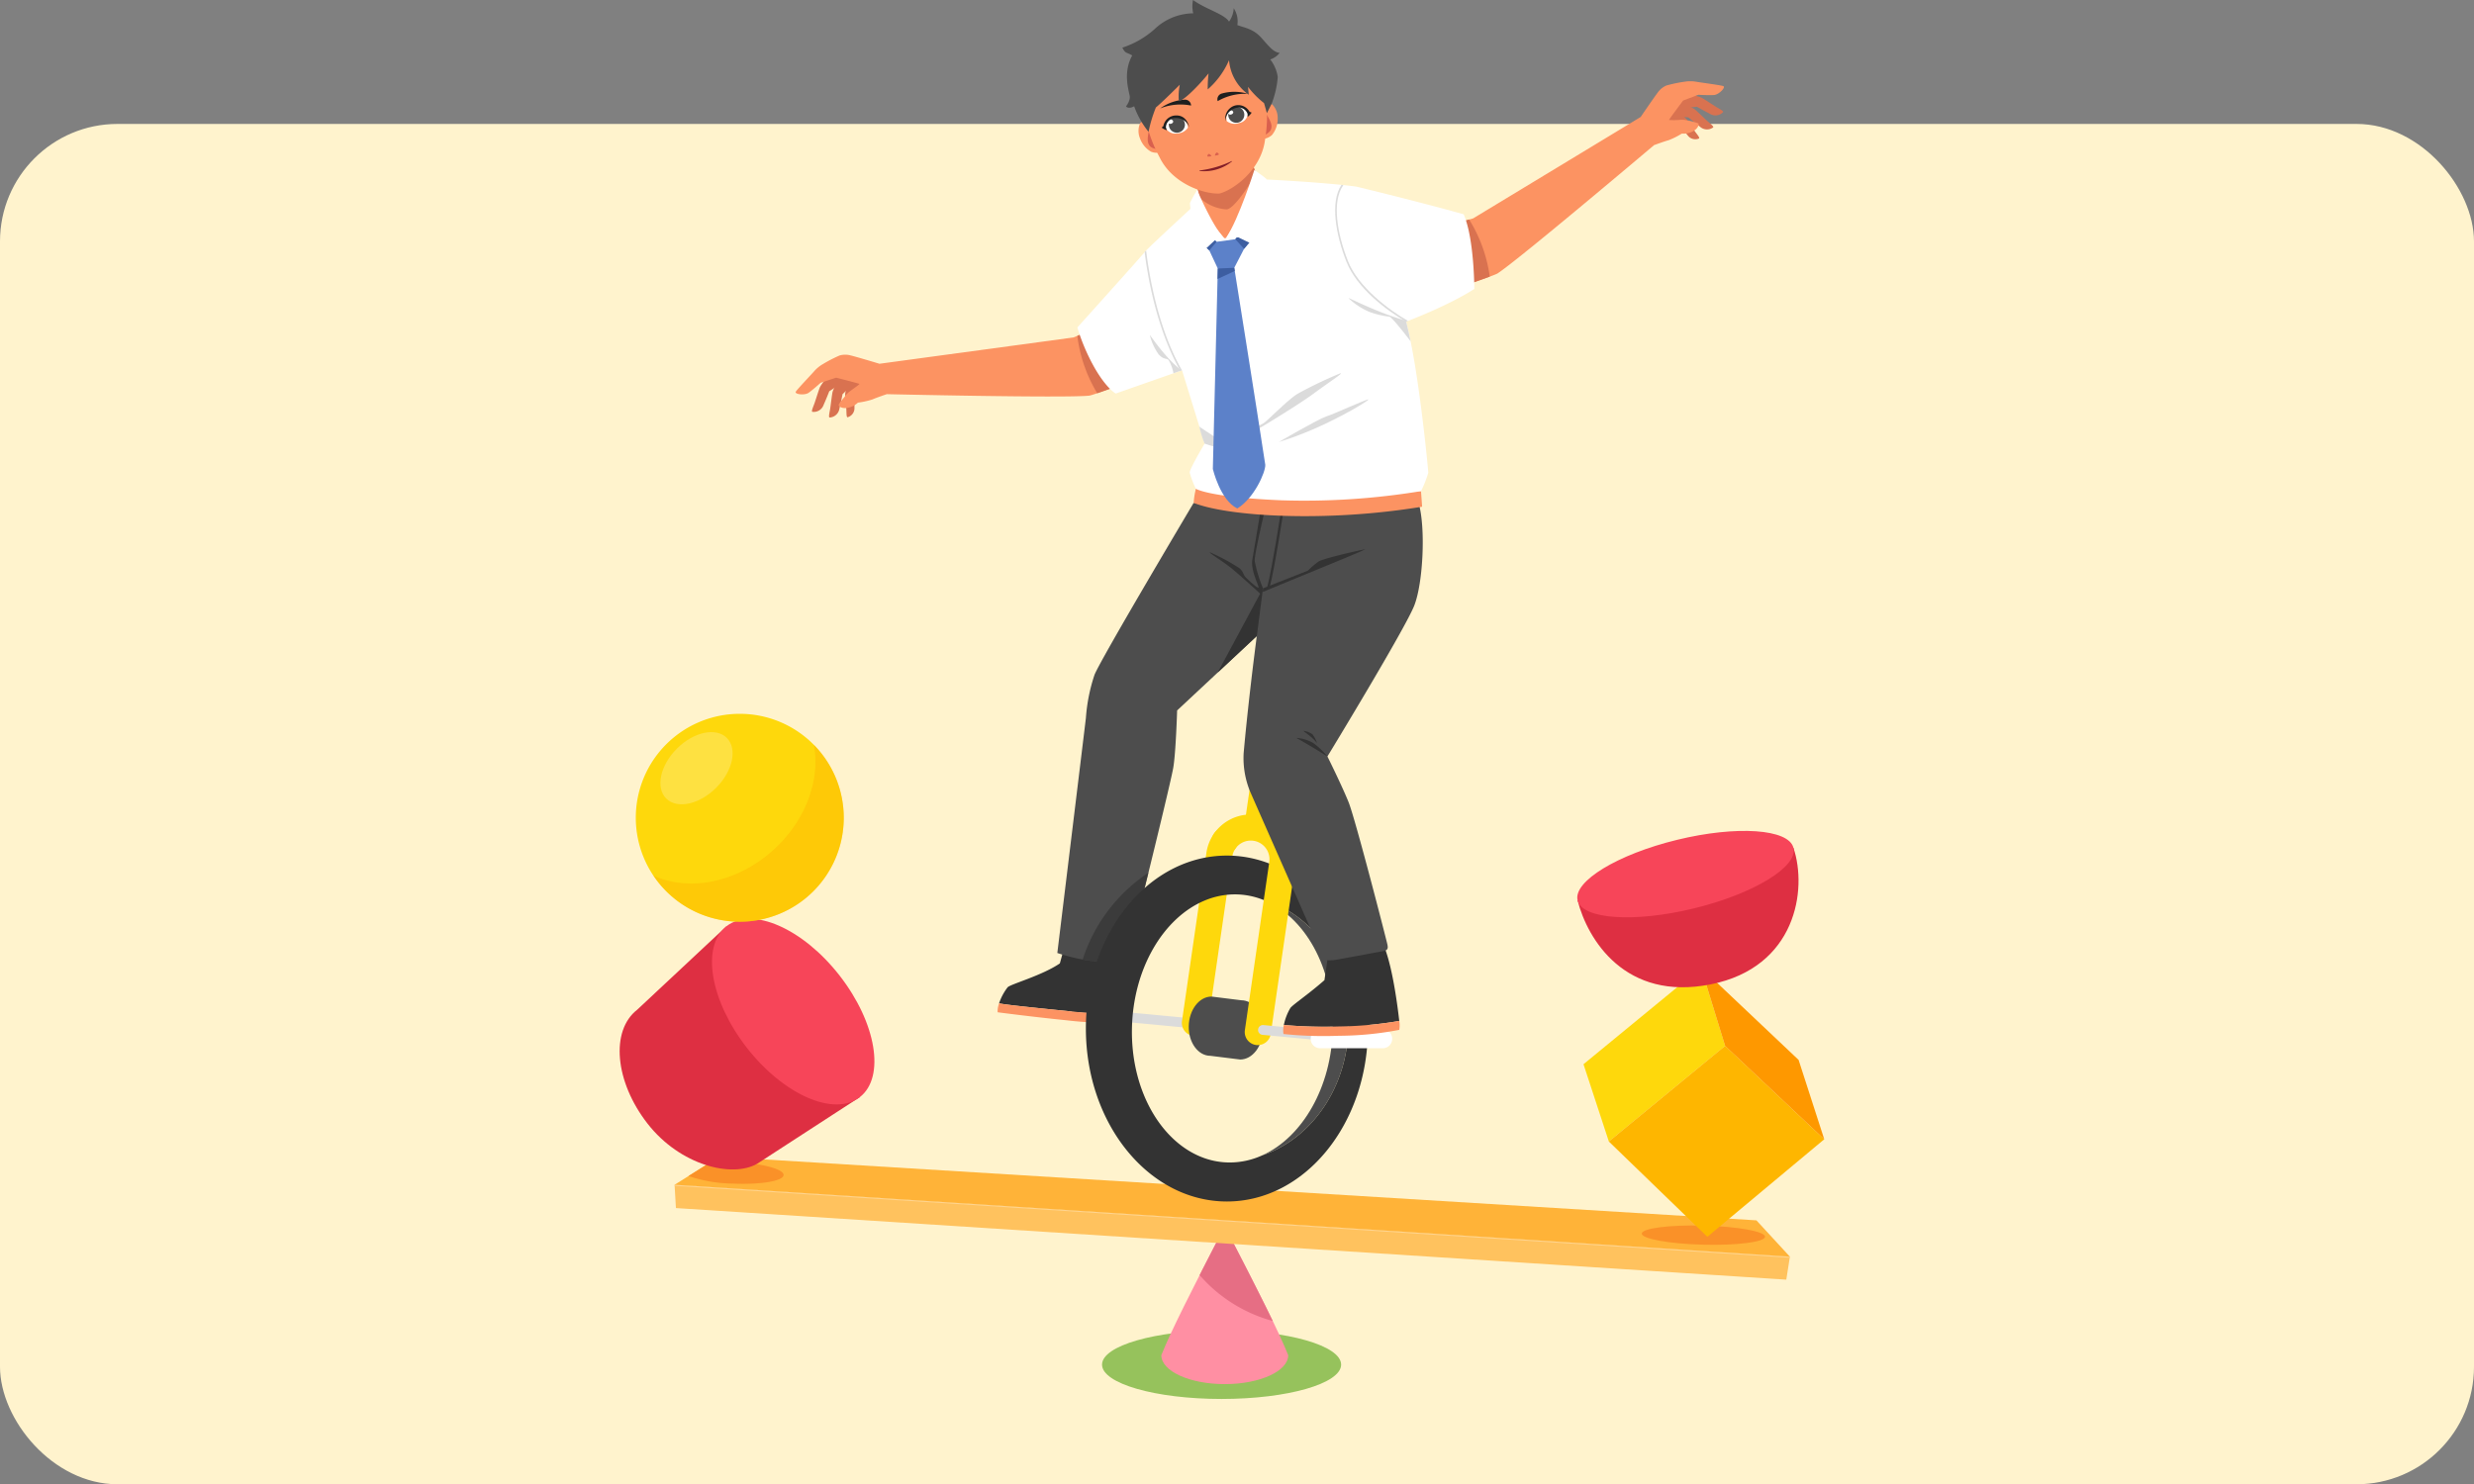 <svg xmlns="http://www.w3.org/2000/svg" xmlns:xlink="http://www.w3.org/1999/xlink" width="400" height="240.043" viewBox="0 0 400 240.043">
  <rect x="0" y="0" width="400" height="240.043" fill="#808080" stroke="none"/>
  <defs>
    <clipPath id="clip-path">
      <rect id="Rectángulo_411857" data-name="Rectángulo 411857" width="194.762" height="226.247" fill="none"/>
    </clipPath>
    <clipPath id="clip-path-3">
      <rect id="Rectángulo_411852" data-name="Rectángulo 411852" width="11.675" height="11.675" fill="none"/>
    </clipPath>
    <clipPath id="clip-path-4">
      <rect id="Rectángulo_411853" data-name="Rectángulo 411853" width="30.782" height="28.594" fill="none"/>
    </clipPath>
    <clipPath id="clip-path-5">
      <rect id="Rectángulo_411854" data-name="Rectángulo 411854" width="9.117" height="12.687" fill="none"/>
    </clipPath>
    <clipPath id="clip-path-6">
      <rect id="Rectángulo_411855" data-name="Rectángulo 411855" width="10.64" height="14.405" fill="none"/>
    </clipPath>
  </defs>
  <g id="Grupo_1189032" data-name="Grupo 1189032" transform="translate(-1020.051 -5970.957)">
    <rect id="Rectángulo_411858" data-name="Rectángulo 411858" width="400" height="220" rx="19" transform="translate(1020.051 5991)" fill="#fff3cd"/>
    <g id="Grupo_1189031" data-name="Grupo 1189031" transform="translate(1120.238 5970.957)">
      <g id="Grupo_1189030" data-name="Grupo 1189030" clip-path="url(#clip-path)">
        <g id="Grupo_1189029" data-name="Grupo 1189029">
          <g id="Grupo_1189028" data-name="Grupo 1189028" clip-path="url(#clip-path)">
            <path id="Trazado_1053511" data-name="Trazado 1053511" d="M186.227,412.628c0,3.067-8.654,5.554-19.328,5.554s-19.328-2.487-19.328-5.554,8.654-5.554,19.328-5.554,19.328,2.487,19.328,5.554" transform="translate(-69.579 -191.935)" fill="#96c25c"/>
            <path id="Trazado_1053512" data-name="Trazado 1053512" d="M175.966,375.244c5.374,10.378,8.809,17.2,10.257,20.856,0,2.581-4.592,4.673-10.257,4.673s-10.257-2.092-10.257-4.673c1.448-3.66,4.883-10.479,10.257-20.856" transform="translate(-78.132 -176.927)" fill="#ff8fa3"/>
            <path id="Trazado_1053513" data-name="Trazado 1053513" d="M177.427,383.146a24,24,0,0,0,11.824,7.418c-1.831-3.8-4.421-8.87-7.761-15.32q-2.262,4.367-4.064,7.9" transform="translate(-83.657 -176.927)" fill="#e66e84"/>
            <path id="Trazado_1053514" data-name="Trazado 1053514" d="M17.018,366.319l179.527,11.576.583-3.711L16.8,362.553Z" transform="translate(-7.921 -170.943)" fill="#ffc25e"/>
            <path id="Trazado_1053515" data-name="Trazado 1053515" d="M197.1,374.349l.026-.165L16.8,362.553l.01.168Z" transform="translate(-7.921 -170.943)" fill="#ffd48f"/>
            <path id="Trazado_1053516" data-name="Trazado 1053516" d="M24.046,353.946l167.67,10.3,5.412,5.877L16.8,358.494Z" transform="translate(-7.921 -166.885)" fill="#ffb338"/>
            <path id="Trazado_1053517" data-name="Trazado 1053517" d="M332.617,376.829c-.022.851-4.5,1.426-10,1.285s-9.946-.945-9.924-1.8,4.5-1.426,10-1.285,9.946.945,9.924,1.8" transform="translate(-147.433 -176.818)" fill="#fa9128"/>
            <path id="Trazado_1053518" data-name="Trazado 1053518" d="M21.063,357.8a23.028,23.028,0,0,0,7.1,1.219c4.526.207,8.231-.411,8.275-1.379s-3.589-1.92-8.115-2.127a34.883,34.883,0,0,0-3.643.016Z" transform="translate(-9.931 -167.605)" fill="#fa9128"/>
            <path id="Trazado_1053519" data-name="Trazado 1053519" d="M38.839,311.063c-4.409-6.186-15.722-20.083-21.56-27.64L2.837,296.929c-4.361,3.4-3.611,11.651,1.674,18.426s13.694,8.821,17.745,6.472Z" transform="translate(0 -133.634)" fill="#de2f42"/>
            <path id="Trazado_1053520" data-name="Trazado 1053520" d="M48.872,290.337C54.826,297.97,56.3,306.774,52.159,310s-12.319-.342-18.273-7.975S26.461,285.59,30.6,282.362s12.319.342,18.273,7.975" transform="translate(-13.32 -132.573)" fill="#f74559"/>
            <path id="Trazado_1053521" data-name="Trazado 1053521" d="M38.558,235.242A16.811,16.811,0,1,1,21.746,218.43a16.812,16.812,0,0,1,16.812,16.812" transform="translate(-2.327 -102.989)" fill="#fed80c"/>
            <g id="Grupo_1189018" data-name="Grupo 1189018" transform="translate(6.588 118.401)" opacity="0.22" style="mix-blend-mode: overlay;isolation: isolate">
              <g id="Grupo_1189017" data-name="Grupo 1189017">
                <g id="Grupo_1189016" data-name="Grupo 1189016" clip-path="url(#clip-path-3)">
                  <path id="Trazado_1053522" data-name="Trazado 1053522" d="M21.473,233.038c-2.707,2.707-6.32,3.482-8.071,1.732s-.976-5.364,1.731-8.071,6.32-3.482,8.071-1.731.975,5.364-1.732,8.071" transform="translate(-12.466 -224.031)" fill="#fff"/>
                </g>
              </g>
            </g>
            <g id="Grupo_1189021" data-name="Grupo 1189021" transform="translate(5.449 120.469)" opacity="0.45">
              <g id="Grupo_1189020" data-name="Grupo 1189020">
                <g id="Grupo_1189019" data-name="Grupo 1189019" clip-path="url(#clip-path-4)">
                  <path id="Trazado_1053523" data-name="Trazado 1053523" d="M36.269,227.945c1.056,5.6-1.271,12.214-6.553,16.994-5.895,5.336-13.694,6.783-19.4,4.14a16.811,16.811,0,1,0,25.958-21.135" transform="translate(-10.311 -227.945)" fill="#feb600"/>
                </g>
              </g>
            </g>
            <path id="Trazado_1053524" data-name="Trazado 1053524" d="M294.86,311.72l4.1,12.5,18.8-15.469L313.863,296.1Z" transform="translate(-139.026 -139.609)" fill="#fed80c"/>
            <path id="Trazado_1053525" data-name="Trazado 1053525" d="M302.613,335.505l15.93,15.417,18.9-15.776-16.032-15.11Z" transform="translate(-142.682 -150.897)" fill="#feb600"/>
            <path id="Trazado_1053526" data-name="Trazado 1053526" d="M330.816,296.1l15.776,14.923,4.149,12.839-16.032-15.11Z" transform="translate(-155.979 -139.609)" fill="#fe9800"/>
            <path id="Trazado_1053527" data-name="Trazado 1053527" d="M293.051,267.934c1.62,6.364,7.713,16.338,21.519,13.588s15.663-15.326,13.385-22.082Z" transform="translate(-138.173 -122.325)" fill="#de2f42"/>
            <path id="Trazado_1053528" data-name="Trazado 1053528" d="M327.908,257c.745,3.063-6.464,7.447-16.1,9.793s-18.057,1.765-18.8-1.3,6.464-7.447,16.1-9.793,18.057-1.765,18.8,1.3" transform="translate(-138.126 -119.882)" fill="#f74559"/>
            <path id="Trazado_1053529" data-name="Trazado 1053529" d="M127.275,297.994a61.8,61.8,0,0,0,9.819.308c.03-2.549-.016-8.494-.882-12.013l-8.876-1.1-.253.776-1.184,4.307c-2.874,1.962-7.9,3.326-8.439,3.859a8.787,8.787,0,0,0-1.388,2.6c1.052.242,6.4.773,11.2,1.263" transform="translate(-54.728 -134.466)" fill="#333"/>
            <g id="Grupo_1189024" data-name="Grupo 1189024" transform="translate(73.074 151.224)" style="mix-blend-mode: multiply;isolation: isolate">
              <g id="Grupo_1189023" data-name="Grupo 1189023">
                <g id="Grupo_1189022" data-name="Grupo 1189022" clip-path="url(#clip-path-5)">
                  <path id="Trazado_1053530" data-name="Trazado 1053530" d="M138.267,298.491a69.129,69.129,0,0,0,7.487.327,27.534,27.534,0,0,1,1.63-6.849,32.617,32.617,0,0,0-.707-5.233l-4.828-.6a32.038,32.038,0,0,0-3.582,12.354" transform="translate(-138.267 -286.137)" fill="#333"/>
                </g>
              </g>
            </g>
            <path id="Trazado_1053531" data-name="Trazado 1053531" d="M136.88,308.6a61.809,61.809,0,0,1-9.819-.308c-4.806-.489-10.15-1.021-11.2-1.263-.036.106-.068.206-.091.29a3.378,3.378,0,0,0-.143,1.155s5.371.71,11.262,1.31a52.529,52.529,0,0,0,9.815.253A4.124,4.124,0,0,0,136.88,308.6Z" transform="translate(-54.514 -144.764)" fill="#fc9362"/>
            <path id="Trazado_1053532" data-name="Trazado 1053532" d="M155.933,153.88s-15.218,25.575-16.045,27.85a28.3,28.3,0,0,0-1.378,6.962c-.345,2.9-4.619,37.983-4.619,37.983s8.272,2.9,11.374.414c2.482-9.651,6.962-27.988,7.376-30.4s.62-9.237.62-9.237l16.82-15.717,5.3-17.251Z" transform="translate(-63.129 -72.554)" fill="#4d4d4d"/>
            <g id="Grupo_1189027" data-name="Grupo 1189027" transform="translate(74.855 141.135)" opacity="0.67" style="mix-blend-mode: multiply;isolation: isolate">
              <g id="Grupo_1189026" data-name="Grupo 1189026">
                <g id="Grupo_1189025" data-name="Grupo 1189025" clip-path="url(#clip-path-6)">
                  <path id="Trazado_1053533" data-name="Trazado 1053533" d="M148.918,280.447c.942-3.664,2.172-8.579,3.359-13.4a26.642,26.642,0,0,0-10.639,14.048c2.546.473,5.638.666,7.281-.647" transform="translate(-141.636 -267.047)" fill="#333"/>
                </g>
              </g>
            </g>
            <path id="Trazado_1053534" data-name="Trazado 1053534" d="M188.828,169.347s-3.343-3.067-4.791-4.24-3.826-2.585-3.481-2.585a32.266,32.266,0,0,1,4.687,2.517c.758.551.655,1.137,1.138,1.585s2.033,1.93,2.033,1.551-1.31-2.792-1-4.516,1.413-8.41,1.413-8.41l.673.178s-1.742,7.267-1.707,8.473a21.99,21.99,0,0,0,1.339,4.443Z" transform="translate(-85.116 -73.2)" fill="#333"/>
            <path id="Trazado_1053535" data-name="Trazado 1053535" d="M166.912,312.5a.72.72,0,0,1-.076,0l-13.511-1.275a.793.793,0,1,1,.149-1.578l13.511,1.275a.793.793,0,0,1-.073,1.582" transform="translate(-71.954 -145.992)" fill="#dbdbdb"/>
            <path id="Trazado_1053536" data-name="Trazado 1053536" d="M174.11,287a2.149,2.149,0,0,1-.306-.022,2.114,2.114,0,0,1-1.789-2.4l3.946-27.2a7.27,7.27,0,0,1,1.248-3.136,2.114,2.114,0,1,1,3.454,2.437,3,3,0,0,0-.518,1.306l-3.946,27.2A2.115,2.115,0,0,1,174.11,287" transform="translate(-81.095 -119.455)" fill="#fed80c"/>
            <path id="Trazado_1053537" data-name="Trazado 1053537" d="M193.414,225.632a2.145,2.145,0,0,1-.306-.022,2.115,2.115,0,0,1-1.789-2.4l3.946-27.2a7.278,7.278,0,0,1,1.248-3.136,2.114,2.114,0,1,1,3.455,2.437,3,3,0,0,0-.518,1.306l-3.945,27.2a2.115,2.115,0,0,1-2.09,1.811" transform="translate(-90.196 -90.518)" fill="#fed80c"/>
            <path id="Trazado_1053538" data-name="Trazado 1053538" d="M196.623,275.277c6.739,2.6,11.55,10.939,11.36,20.839-.183,9.53-4.945,17.619-11.4,20.525,7.841-2.609,13.709-10.818,13.927-20.547.226-10.094-5.7-18.552-13.885-20.817" transform="translate(-92.688 -129.793)" fill="#4d4d4d"/>
            <path id="Trazado_1053539" data-name="Trazado 1053539" d="M165.43,261.815c-12.592,0-22.8,12.523-22.8,27.97s10.207,27.97,22.8,27.97,22.8-12.523,22.8-27.97-10.208-27.97-22.8-27.97m5.714,48.478a12.726,12.726,0,0,1-5.248,1.155,12.4,12.4,0,0,1-4.864-1c-6.525-2.768-11.14-10.979-10.954-20.68s5.115-17.913,11.748-20.68a12.668,12.668,0,0,1,4.9-1,12.35,12.35,0,0,1,4.459.841c8.183,2.264,14.112,10.722,13.886,20.817-.219,9.729-6.087,17.938-13.928,20.547" transform="translate(-67.25 -123.445)" fill="#333"/>
            <path id="Trazado_1053540" data-name="Trazado 1053540" d="M177.772,304.953c-1.981,0-3.629,2.145-3.679,4.791s1.515,4.791,3.5,4.791l4.819.6c1.982,0,3.629-2.145,3.68-4.791s-1.515-4.791-3.5-4.791Z" transform="translate(-82.084 -143.785)" fill="#4d4d4d"/>
            <path id="Trazado_1053541" data-name="Trazado 1053541" d="M188.585,286.533a2.228,2.228,0,0,1-.306-.022,2.115,2.115,0,0,1-1.789-2.4l3.946-27.2a3.023,3.023,0,0,0-5.464-2.174,2.114,2.114,0,0,1-3.455-2.437,7.251,7.251,0,0,1,13.1,5.218l-3.945,27.2a2.115,2.115,0,0,1-2.09,1.811" transform="translate(-85.403 -117.51)" fill="#fed80c"/>
            <path id="Trazado_1053542" data-name="Trazado 1053542" d="M212.061,316.756a.728.728,0,0,1-.076,0l-15.977-1.507a.793.793,0,0,1,.148-1.579l15.978,1.508a.793.793,0,0,1-.073,1.582" transform="translate(-92.079 -147.891)" fill="#dbdbdb"/>
            <path id="Trazado_1053543" data-name="Trazado 1053543" d="M223.06,318.049H212.926a1.525,1.525,0,0,1,0-3.051H223.06a1.525,1.525,0,1,1,0,3.051" transform="translate(-99.675 -148.522)" fill="#fff"/>
            <path id="Trazado_1053544" data-name="Trazado 1053544" d="M61.63,114.994a7.118,7.118,0,0,0-1.5,1.822c-.168.375-.711,2.133-.892,2.637s-.543,1.279-.349,1.37a1.687,1.687,0,0,0,1.823-1.111c.581-1.319.917-2.21.917-2.21l2.081-1.37v-1.137Z" transform="translate(-27.74 -54.22)" fill="#d97250"/>
            <path id="Trazado_1053545" data-name="Trazado 1053545" d="M65.775,115.627a7.12,7.12,0,0,0-1.141,2.066c-.1.4-.308,2.227-.394,2.756s-.3,1.357-.092,1.411a1.687,1.687,0,0,0,1.588-1.426c.33-1.4.5-2.341.5-2.341l1.795-1.728-.208-1.118Z" transform="translate(-30.204 -54.338)" fill="#d97250"/>
            <path id="Trazado_1053546" data-name="Trazado 1053546" d="M69.591,116.066a6.406,6.406,0,0,0-.6,2.038c-.007.369.16,2.017.188,2.5s0,1.251.192,1.258a1.518,1.518,0,0,0,1.12-1.562c.018-1.3-.016-2.155-.016-2.155l1.244-1.867-.4-.943Z" transform="translate(-32.528 -54.38)" fill="#d97250"/>
            <path id="Trazado_1053547" data-name="Trazado 1053547" d="M106.35,109.974s-4.688,1.723-5.067,1.723c-4,.413-32.709-.242-32.709-.242s-1.723.586-2.344.862a13.265,13.265,0,0,1-2.326.508,3.188,3.188,0,0,1-1.473.8c-.982.258-1.629-.155-1.629-.414s.957-1.292,1.189-1.628a3.33,3.33,0,0,1,.776-.7c.31-.258,1.448-1.008,1.37-1.086s-3.748-1.008-3.748-1.008l-2.508.827s-1.318,1.194-1.964,1.631-2.326.23-2.042-.209,2.507-2.766,3-3.335a5.5,5.5,0,0,1,1.37-1.111,22.628,22.628,0,0,1,2.714-1.4,3.341,3.341,0,0,1,1.784,0c.879.207,4.653,1.345,4.653,1.345l31.374-4.257,2.62-1.1Z" transform="translate(-25.386 -47.709)" fill="#fc9362"/>
            <path id="Trazado_1053548" data-name="Trazado 1053548" d="M146.983,109.974l-4.963-8.789-2,.841a23.449,23.449,0,0,0,3.214,9.28c1.508-.508,3.749-1.332,3.749-1.332" transform="translate(-66.02 -47.709)" fill="#d97250"/>
            <path id="Trazado_1053549" data-name="Trazado 1053549" d="M325.154,28.984a7.119,7.119,0,0,1,2.312.476c.366.186,1.893,1.212,2.351,1.491s1.226.654,1.132.847a1.687,1.687,0,0,1-2.116.28c-1.281-.66-2.1-1.143-2.1-1.143l-2.48.242-.715-.885Z" transform="translate(-152.546 -13.666)" fill="#d97250"/>
            <path id="Trazado_1053550" data-name="Trazado 1053550" d="M323.1,31.739a7.13,7.13,0,0,1,2.185.891c.326.25,1.639,1.538,2.038,1.9s1.086.868.958,1.04a1.686,1.686,0,0,1-2.131-.112c-1.138-.883-1.858-1.508-1.858-1.508l-2.482-.216-.541-1Z" transform="translate(-151.479 -14.965)" fill="#d97250"/>
            <path id="Trazado_1053551" data-name="Trazado 1053551" d="M321.4,34.1a6.409,6.409,0,0,1,1.749,1.207c.238.283,1.144,1.671,1.425,2.062s.786.973.641,1.1a1.519,1.519,0,0,1-1.853-.511c-.83-1-1.341-1.686-1.341-1.686l-2.14-.671-.282-.985Z" transform="translate(-150.692 -16.078)" fill="#d97250"/>
            <path id="Trazado_1053552" data-name="Trazado 1053552" d="M257.6,57.77s4.73-1.605,5.024-1.843c3.37-2.191,25.294-20.742,25.294-20.742s1.709-.627,2.365-.8a13.239,13.239,0,0,0,2.129-1.067,3.187,3.187,0,0,0,1.65-.3c.926-.416,1.169-1.144,1.007-1.345a9.482,9.482,0,0,0-1.948-.52,3.341,3.341,0,0,0-1.042-.055,10.015,10.015,0,0,1-1.748.016c.012-.109,2.282-3.14,2.282-3.14l2.471-.932s1.775.1,2.553.034,1.955-1.283,1.458-1.445-3.689-.577-4.428-.71a5.5,5.5,0,0,0-1.764,0,22.618,22.618,0,0,0-2.989.62,3.329,3.329,0,0,0-1.387,1.12c-.554.713-2.775,3.97-2.775,3.97l-27.081,16.4-2.731.788Z" transform="translate(-120.674 -11.713)" fill="#fc9362"/>
            <path id="Trazado_1053553" data-name="Trazado 1053553" d="M257.6,77.728l-1.662-9.956,2.084-.6a23.438,23.438,0,0,1,3.331,9.238c-1.492.552-3.753,1.319-3.753,1.319" transform="translate(-120.674 -31.671)" fill="#d97250"/>
            <path id="Trazado_1053554" data-name="Trazado 1053554" d="M212.068,302.77a61.83,61.83,0,0,0,9.782-.9c-.284-2.534-1.06-8.428-2.352-11.814h-8.944l-.155.8-.646,4.42c-2.611,2.3-5.041,3.9-5.506,4.5a8.8,8.8,0,0,0-1.057,2.751,74.147,74.147,0,0,0,8.879.245" transform="translate(-95.803 -136.76)" fill="#333"/>
            <path id="Trazado_1053555" data-name="Trazado 1053555" d="M221.761,312.407a61.807,61.807,0,0,1-9.782.9,74.165,74.165,0,0,1-8.88-.245c-.023.109-.042.212-.053.3a3.368,3.368,0,0,0,0,1.163,63.515,63.515,0,0,0,8.944.284,52.482,52.482,0,0,0,9.771-.957A4.131,4.131,0,0,0,221.761,312.407Z" transform="translate(-95.714 -147.299)" fill="#fc9362"/>
            <path id="Trazado_1053556" data-name="Trazado 1053556" d="M194.653,154.727l-.689,13.505c-2.068,14.476-2.964,24.54-3.1,26.057a14.26,14.26,0,0,0,1.034,6.2c.9,2.068,11.718,26.54,11.856,26.954s.931.379,1.517.345,7.169-1.31,8.1-1.448.827-.62.724-1.137-5.17-20.267-6.273-22.99-3.413-7.376-3.413-7.376,12.6-20.7,14.046-24.42,1.861-12.74.672-16.658Z" transform="translate(-89.975 -72.499)" fill="#4d4d4d"/>
            <path id="Trazado_1053557" data-name="Trazado 1053557" d="M198.46,168.824l-.384-.1c.867-3.338,2.231-12.332,2.245-12.422l.393.059c-.014.091-1.382,9.105-2.253,12.463" transform="translate(-93.393 -73.697)" fill="#333"/>
            <path id="Trazado_1053558" data-name="Trazado 1053558" d="M175.959,149.576a13.635,13.635,0,0,0-.362,2.275c5.584,2.223,21.482,3.177,36.941.62l-.181-2.516Z" transform="translate(-82.794 -70.525)" fill="#fc9362"/>
            <path id="Trazado_1053559" data-name="Trazado 1053559" d="M176.282,52.873l.59,1.944.41,8.328h10.133L187.1,52.08s-1.3-.429-1.68-2.9c-4.035-1.371-9.136,3.7-9.136,3.7" transform="translate(-83.117 -23.076)" fill="#fc9362"/>
            <path id="Trazado_1053560" data-name="Trazado 1053560" d="M159.185,58.843s-7.928,7.308-8.238,7.756-10.926,12.236-10.926,12.236a31.822,31.822,0,0,0,2.861,6.652c1.93,3.309,3.343,4.032,3.343,4.032l10.72-3.757L160.6,97.619s-2.447,4.1-2.413,4.688a14.516,14.516,0,0,0,1,2.619s2.137,1.379,13.856,1.861a115.987,115.987,0,0,0,22.542-1.482,17.634,17.634,0,0,0,1.172-2.964c0-.517-1.586-17.061-3.585-24.437,7.79-3.033,11.03-5.308,11.03-5.308s0-8.135-1.723-12.064c-6.825-1.93-17.371-4.481-17.371-4.481-5.86-.758-15.1-1.172-15.1-1.172l-5.928,9.487-.312.026Z" transform="translate(-66.02 -25.876)" fill="#fff"/>
            <path id="Trazado_1053561" data-name="Trazado 1053561" d="M178.2,125.6a22.3,22.3,0,0,0,2.8.793c.724.078,11.685-6.566,14.735-8.815s4.886-3.367,4.421-3.351a68.109,68.109,0,0,0-6.8,3.248c-1.473.8-4.885,4.343-5.635,4.834s-6.514,2.9-6.7,2.9-3.673-2.35-3.673-2.35a17.979,17.979,0,0,0,.846,2.746" transform="translate(-83.623 -53.859)" fill="#dbdbdb"/>
            <path id="Trazado_1053562" data-name="Trazado 1053562" d="M201.668,129.108c7.471-2.249,14.761-6.8,14.476-6.876s-5.661,2.4-6.85,2.766-7.626,4.11-7.626,4.11" transform="translate(-95.086 -57.631)" fill="#dbdbdb"/>
            <path id="Trazado_1053563" data-name="Trazado 1053563" d="M180.394,72.482l3.033-.414,1.034-1.275,1.758,1.172-1.379,1.654-1.585,3.068s3.723,23.283,5.015,31.865c.052,1.189-1.807,5.416-4.522,7.055-2.766-1.32-3.956-6.383-3.956-6.383l.8-32.417-1.37-2.929-1.31-1.259,1.345-1.137Z" transform="translate(-83.885 -33.379)" fill="#5c81c9"/>
            <path id="Trazado_1053564" data-name="Trazado 1053564" d="M191.139,71.965l-1.758-1.172-1.034,1.275,1.413,1.551Z" transform="translate(-88.805 -33.379)" fill="#3d5ea1"/>
            <path id="Trazado_1053565" data-name="Trazado 1053565" d="M179.257,72.1l-1.344,1.137,1.31,1.259,1.172-1.4Z" transform="translate(-83.886 -33.994)" fill="#3d5ea1"/>
            <path id="Trazado_1053566" data-name="Trazado 1053566" d="M186.058,51.083a5.155,5.155,0,0,1-.64-1.906c-4.035-1.371-9.136,3.7-9.136,3.7l.59,1.944.01.2a6.86,6.86,0,0,0,4.378,1.917c1.115-.083,3.42-3.481,4.8-5.853" transform="translate(-83.117 -23.076)" fill="#d97250"/>
            <path id="Trazado_1053567" data-name="Trazado 1053567" d="M160.9,38.163c-.87-1.2-1.617-1.089-1.9-.71a3.117,3.117,0,0,0-.032,2.436,4.1,4.1,0,0,0,1.783,2.176,2.539,2.539,0,0,0,1.386.142Z" transform="translate(-74.849 -17.537)" fill="#fc9362"/>
            <path id="Trazado_1053568" data-name="Trazado 1053568" d="M161.789,39.207c-.382,2.008-.266,2.368.089,2.878s1.784.61,1.784.61l-1.142-3.479Z" transform="translate(-76.172 -18.486)" fill="#d9604e"/>
            <path id="Trazado_1053569" data-name="Trazado 1053569" d="M196.748,33.217c.406-1.425,1.145-1.577,1.545-1.32a3.118,3.118,0,0,1,.866,2.277,4.107,4.107,0,0,1-.929,2.656,2.542,2.542,0,0,1-1.254.608Z" transform="translate(-92.766 -14.991)" fill="#fc9362"/>
            <path id="Trazado_1053570" data-name="Trazado 1053570" d="M196.966,34.375c1.047,1.756,1.061,2.133.9,2.734s-1.467,1.185-1.467,1.185l-.12-3.659Z" transform="translate(-92.547 -16.208)" fill="#d9604e"/>
            <path id="Trazado_1053571" data-name="Trazado 1053571" d="M167.921,9.729c7.162-1.244,10.166,3.493,11.119,6.647a23.245,23.245,0,0,1,.7,10.7c-.593,4.853-5.03,8.082-7.338,8.711-2.388.143-7.624-1.5-9.738-5.906A23.244,23.244,0,0,1,159.9,19.519c-.106-3.294,1.225-8.743,8.408-9.854Z" transform="translate(-75.392 -4.491)" fill="#fc9362"/>
            <path id="Trazado_1053572" data-name="Trazado 1053572" d="M168.936,35.691a1.923,1.923,0,0,1,1.614,1.783,2.116,2.116,0,0,1-1.782.932,1.717,1.717,0,0,1-1.9-1.108c.02-.822.612-1.656,2.067-1.607" transform="translate(-78.678 -16.827)" fill="#fff"/>
            <path id="Trazado_1053573" data-name="Trazado 1053573" d="M168.022,37.19A1.3,1.3,0,1,0,169.09,35.7a1.3,1.3,0,0,0-1.068,1.494" transform="translate(-79.214 -16.822)" fill="#4d4d4d"/>
            <path id="Trazado_1053574" data-name="Trazado 1053574" d="M167.683,37.009a.4.4,0,0,0,.491.262c.24-.04.411-.222.38-.406a.4.4,0,0,0-.492-.262c-.24.04-.411.222-.38.407" transform="translate(-79.061 -17.254)" fill="#fff"/>
            <path id="Trazado_1053575" data-name="Trazado 1053575" d="M170.265,37.231a2.2,2.2,0,0,0-2.083-1.475,1.536,1.536,0,0,0-1.683,1.519c.057.205.144.451.144.451a2.447,2.447,0,0,1-.838-.434c.142-.116.281-.246.281-.246a2.085,2.085,0,0,1,2.065-1.714c1.8-.046,2.115,1.9,2.115,1.9" transform="translate(-78.177 -16.659)" fill="#1f1f1f"/>
            <path id="Trazado_1053576" data-name="Trazado 1053576" d="M170.336,31.438a8.85,8.85,0,0,0-5,.466,7.52,7.52,0,0,1,4.05-1.419.973.973,0,0,1,.955.953" transform="translate(-77.953 -14.368)" fill="#1f1f1f"/>
            <path id="Trazado_1053577" data-name="Trazado 1053577" d="M186.662,32.729a1.924,1.924,0,0,0-.95,2.209,2.117,2.117,0,0,0,1.988.3,1.716,1.716,0,0,0,1.438-1.663c-.285-.772-1.116-1.368-2.476-.851" transform="translate(-87.541 -15.34)" fill="#fff"/>
            <path id="Trazado_1053578" data-name="Trazado 1053578" d="M188.765,33.737a1.3,1.3,0,1,1-1.494-1.068,1.3,1.3,0,0,1,1.494,1.068" transform="translate(-87.786 -15.395)" fill="#4d4d4d"/>
            <path id="Trazado_1053579" data-name="Trazado 1053579" d="M186.927,34.039c.031.184-.14.367-.38.407a.4.4,0,0,1-.492-.262c-.031-.184.14-.366.38-.406a.4.4,0,0,1,.492.262" transform="translate(-87.723 -15.922)" fill="#fff"/>
            <path id="Trazado_1053580" data-name="Trazado 1053580" d="M185.3,34.761a2.2,2.2,0,0,1,1.493-2.07,1.536,1.536,0,0,1,2.085.893c.013.212.01.473.01.473a2.449,2.449,0,0,0,.652-.683c-.171-.063-.345-.142-.345-.142a2.083,2.083,0,0,0-2.508-.952,2.209,2.209,0,0,0-1.386,2.481" transform="translate(-87.356 -15.164)" fill="#1f1f1f"/>
            <path id="Trazado_1053581" data-name="Trazado 1053581" d="M182.907,29.6a8.855,8.855,0,0,1,4.886-1.181,7.521,7.521,0,0,0-4.291-.031.972.972,0,0,0-.595,1.211" transform="translate(-86.218 -13.243)" fill="#1f1f1f"/>
            <path id="Trazado_1053582" data-name="Trazado 1053582" d="M179.967,47.11c.139-.085.406.139.488.355,0,0-.571.11-.643.046s.016-.317.155-.4" transform="translate(-84.769 -22.204)" fill="#d9604e"/>
            <path id="Trazado_1053583" data-name="Trazado 1053583" d="M182.454,46.685c.159.035.324.245.276.329s-.623.165-.623.165c.007-.231.188-.529.347-.494" transform="translate(-85.863 -22.01)" fill="#d9604e"/>
            <path id="Trazado_1053584" data-name="Trazado 1053584" d="M182.565,49.292a16.686,16.686,0,0,1-5.172,1.514.043.043,0,0,0,0,.084,7.15,7.15,0,0,0,5.22-1.538.04.04,0,0,0-.053-.059" transform="translate(-83.625 -23.237)" fill="#821e28"/>
            <path id="Trazado_1053585" data-name="Trazado 1053585" d="M171.033,9.737a13.3,13.3,0,0,1-3.447,4.722,21.367,21.367,0,0,1,.138-2.585c-2.189,2.672-4.25,4.485-4.808,4.481a9.858,9.858,0,0,1,.155-2.654s-2.982,2.981-3.861,3.671a22.38,22.38,0,0,0-1.192,3.946,14.032,14.032,0,0,1-2.324-4.123c-1.034.522-1.31,0-1.31,0s.827-1.012.551-1.857c-.241-1.172-.982-3.809.448-6.376-1.086-.6-1.068-.259-1.6-1.258a14.523,14.523,0,0,0,5.256-3.033,9.191,9.191,0,0,1,6.2-2.516A5.041,5.041,0,0,1,165.208,0c2.1,1.517,5.067,2.258,5.825,3.5a4.042,4.042,0,0,0,.758-2.172,3.845,3.845,0,0,1,.586,2.723c.828.362,2.464.534,3.74,1.913s2.016,2.481,3.1,2.585A3.164,3.164,0,0,1,177.7,9.617a6.053,6.053,0,0,1,1.209,2.821,15.071,15.071,0,0,1-1,4.366L177.15,18.3s-.309-1.149-.464-1.632a14.4,14.4,0,0,1-2.58-2.62l.115,1.275a7.577,7.577,0,0,1-3.188-5.584" transform="translate(-72.508)" fill="#4d4d4d"/>
            <path id="Trazado_1053586" data-name="Trazado 1053586" d="M175.888,58.655s2.41,5.553,4.116,7.208a6.5,6.5,0,0,0-1.5.336s-2.613,2.43-2.769,2.56-.491,0-.543-.543-.724-7.833-.724-8.04A20.548,20.548,0,0,1,175.688,58Z" transform="translate(-82.263 -27.346)" fill="#fff"/>
            <path id="Trazado_1053587" data-name="Trazado 1053587" d="M190.1,51.994s-2.5,7.91-4.573,11.012c.954-.026,1.988-.1,1.988-.1s3.878,1.887,4.213,2.042.646.078.646-.491-.232-10.857-.336-11.012-1.939-1.448-1.939-1.448" transform="translate(-87.478 -24.515)" fill="#fff"/>
            <path id="Trazado_1053588" data-name="Trazado 1053588" d="M220.954,68.881c-1.693-4.285-2.668-9.591-.739-12.269l-.31-.032c-1.867,2.81-.889,8.112.8,12.4,1.712,4.332,6.512,7.9,9.657,9.724.107-.041.2-.081.308-.122-3.172-1.823-8.062-5.506-9.72-9.7" transform="translate(-103.207 -26.677)" fill="#dbdbdb"/>
            <path id="Trazado_1053589" data-name="Trazado 1053589" d="M160.849,76.656a2.419,2.419,0,0,0-.192.21l-.043.054c.4,3.316,1.792,12.209,5.75,19.165l0,.048.274-.1v-.012l-.021-.036c-4.048-7.092-5.4-16.236-5.765-19.334" transform="translate(-75.729 -36.143)" fill="#dbdbdb"/>
            <path id="Trazado_1053590" data-name="Trazado 1053590" d="M167.106,108.076c-2.469-1.9-4.9-5.623-4.911-5.532a9.2,9.2,0,0,0,1.422,3.115c.789.866,1.2.581,1.6.9a6.61,6.61,0,0,1,.8,2.155l1.238-.434Z" transform="translate(-76.475 -48.349)" fill="#dbdbdb"/>
            <path id="Trazado_1053591" data-name="Trazado 1053591" d="M232.224,94.857c-4.739-1.31-9.427-3.86-9.22-3.6a11.529,11.529,0,0,0,3.361,2.206,14.388,14.388,0,0,0,3.223.767c.5.1,3.438,3.986,3.438,3.986s-.43-2.065-.724-3.17c.008-.028.084-.08.084-.08Z" transform="translate(-105.143 -43.018)" fill="#dbdbdb"/>
            <path id="Trazado_1053592" data-name="Trazado 1053592" d="M182.946,82.066l2.663-.121.083.517L182.9,83.755Z" transform="translate(-86.239 -38.637)" fill="#3d5ea1"/>
            <path id="Trazado_1053593" data-name="Trazado 1053593" d="M212.022,228.8c-4.688-2.929-5.273-3.067-4.981-3a6.454,6.454,0,0,1,2.723.845,12.349,12.349,0,0,1,2.258,2.154" transform="translate(-97.59 -106.461)" fill="#333"/>
            <path id="Trazado_1053594" data-name="Trazado 1053594" d="M211.42,225.644c-.861-1.137-2.43-2.016-2.137-1.982a3.094,3.094,0,0,1,1.413.569,5.121,5.121,0,0,1,.724,1.413" transform="translate(-98.66 -105.456)" fill="#333"/>
            <path id="Trazado_1053595" data-name="Trazado 1053595" d="M196.76,174.99c7.307-3.033,17.027-6.962,16.51-6.894s-6.687,1.448-7.479,1.965a13.317,13.317,0,0,0-1.745,1.481L196.79,174.4Z" transform="translate(-92.772 -79.257)" fill="#333"/>
            <path id="Trazado_1053596" data-name="Trazado 1053596" d="M182.949,193.652l7.329-13.627-1,7.717Z" transform="translate(-86.26 -84.882)" fill="#333"/>
          </g>
        </g>
      </g>
    </g>
  </g>
</svg>
